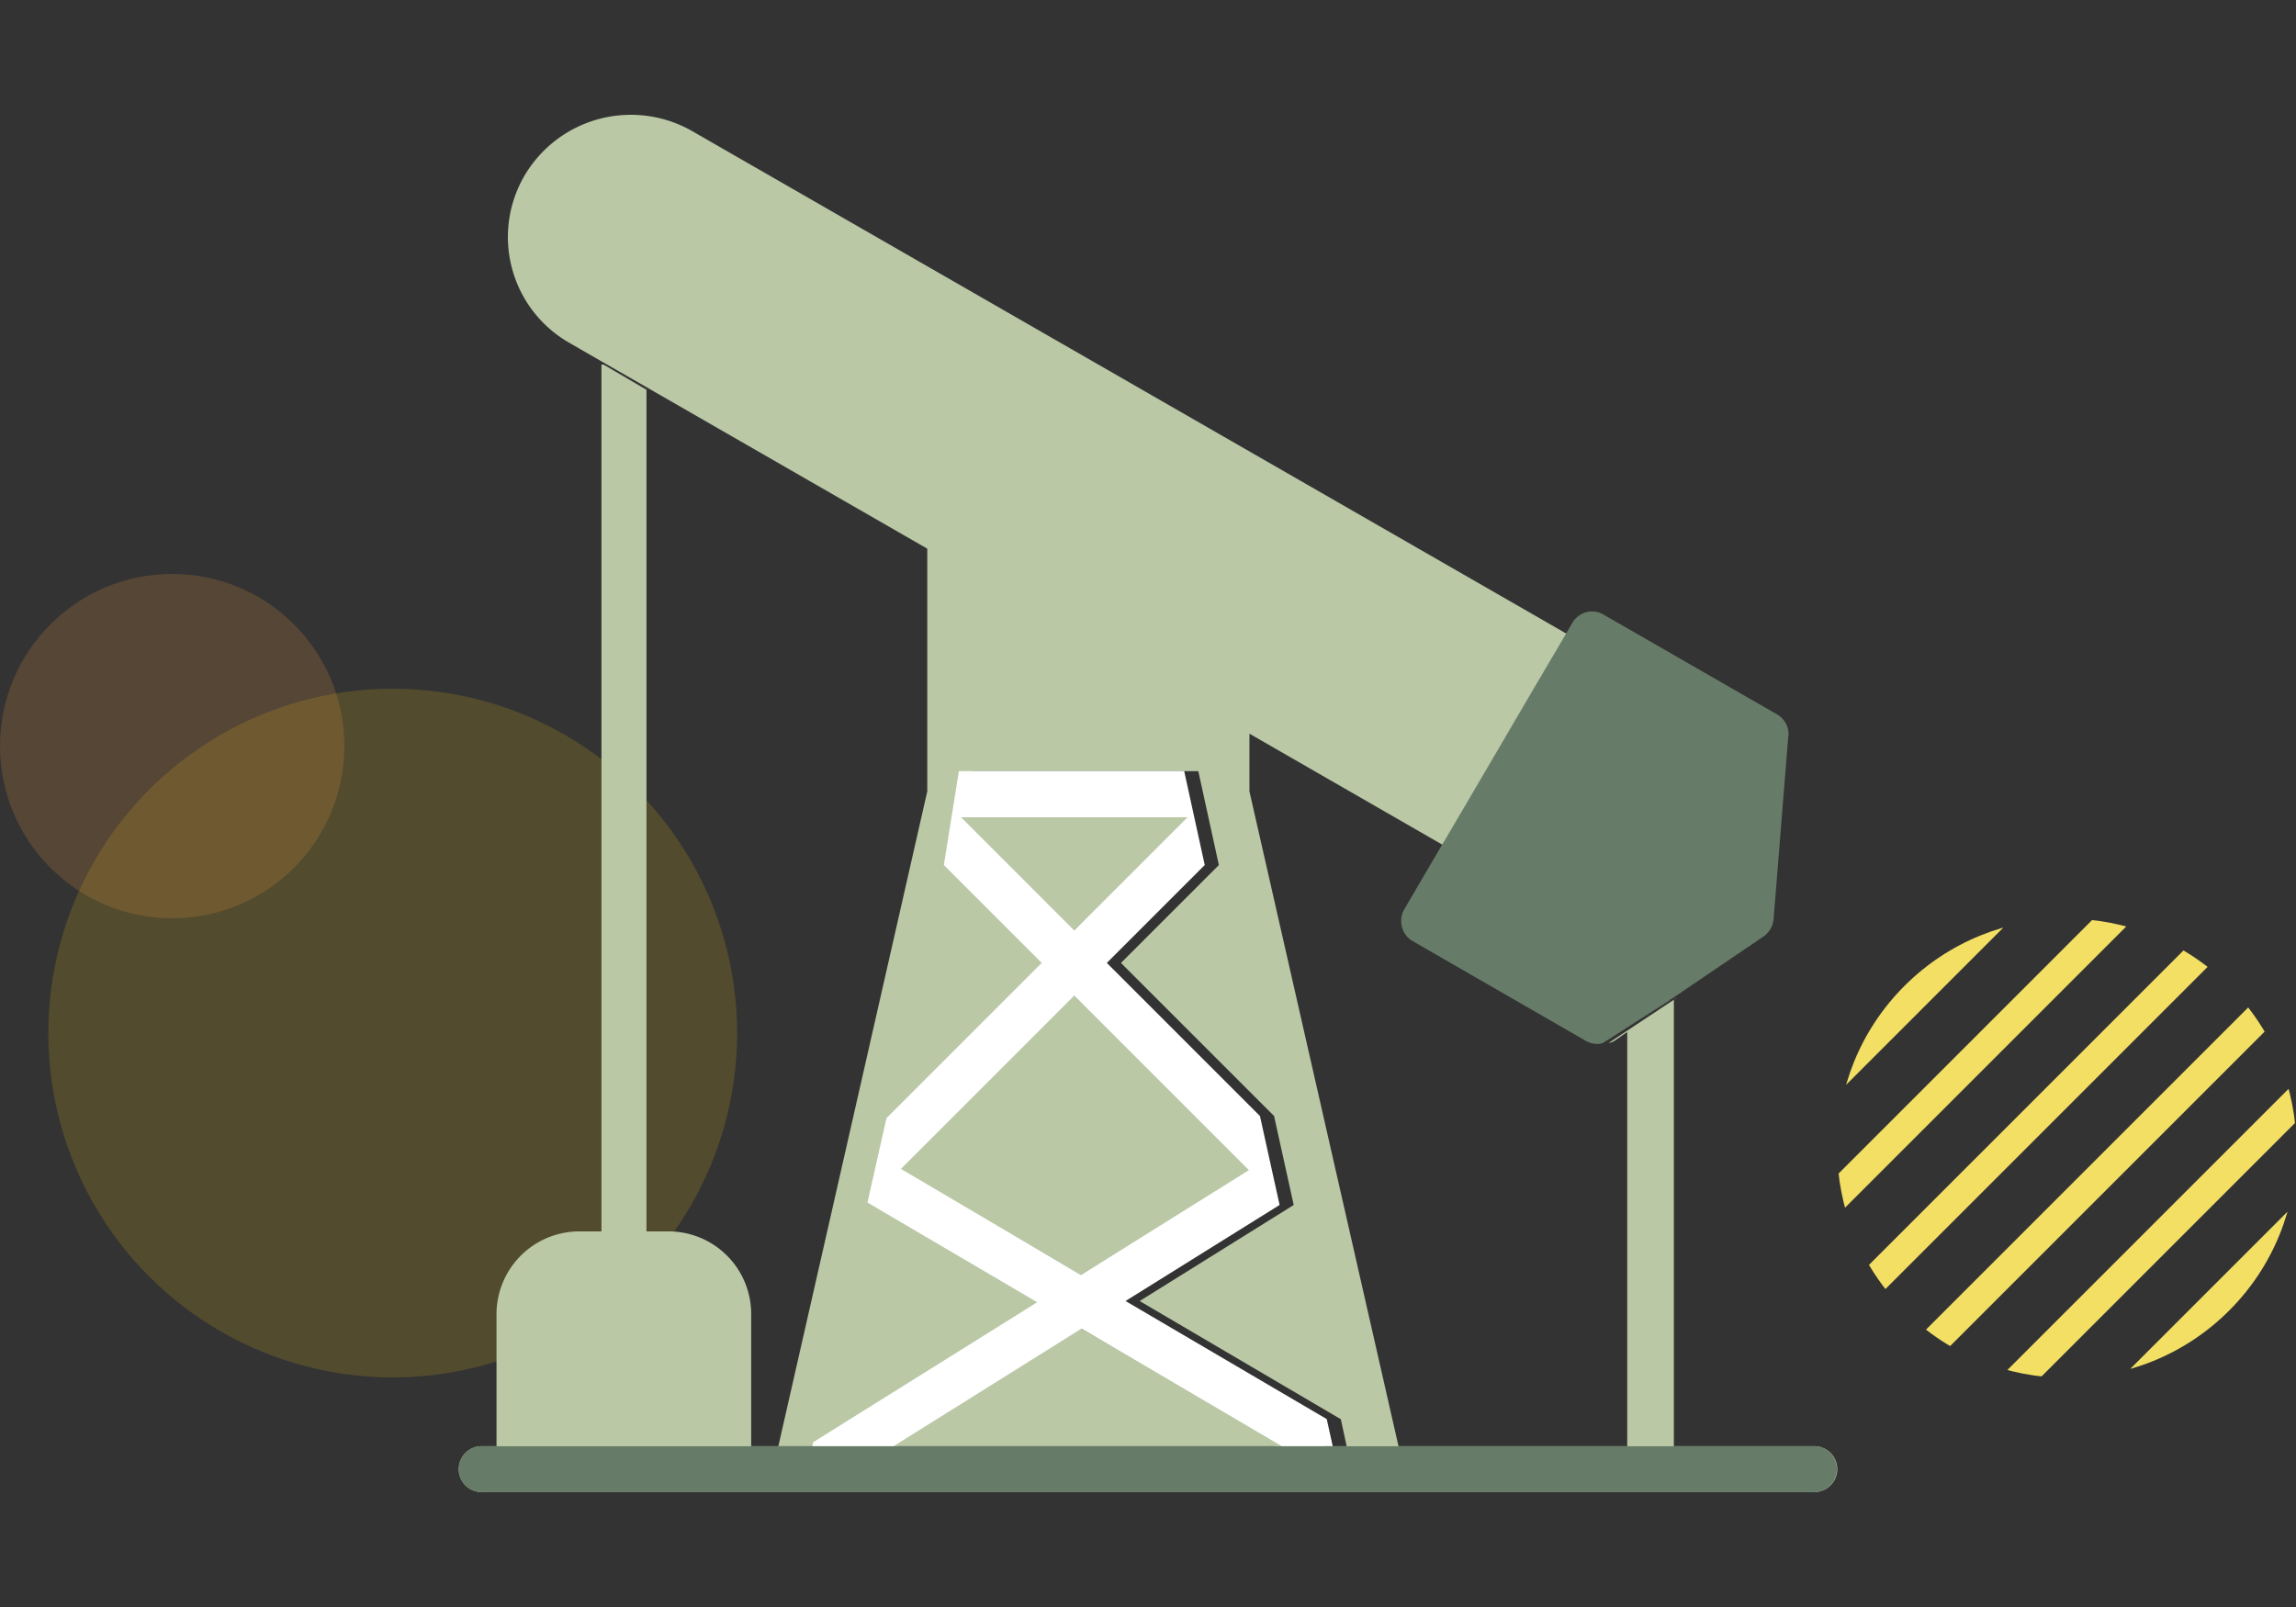 <svg xmlns="http://www.w3.org/2000/svg" xmlns:xlink="http://www.w3.org/1999/xlink" width="80" height="56" viewBox="0 0 80 56">
  <rect x="0" y="0" width="80" height="56" fill="#333333" stroke="none"/>
  <defs>
    <clipPath id="clip-path">
      <rect id="mask" width="80" height="48" fill="red" opacity="0.1"/>
    </clipPath>
    <clipPath id="clip-path-2">
      <circle id="타원_15" data-name="타원 15" cx="8" cy="8" r="8" fill="#eeca1a"/>
    </clipPath>
  </defs>
  <g id="ico_80_SKEO_on" transform="translate(12 4)">
    <rect id="container" width="80" height="56" transform="translate(-12 -4)" fill="none" opacity="0.1"/>
    <g id="꾸밈요소" transform="translate(-12 -4)" clip-path="url(#clip-path)">
      <circle id="타원_14" data-name="타원 14" cx="12" cy="12" r="12" transform="translate(1.684 24)" fill="#d1ad1c" opacity="0.2"/>
      <circle id="타원_16" data-name="타원 16" cx="6" cy="6" r="6" transform="translate(0 20)" fill="#e3913f" opacity="0.2"/>
      <g id="마스크_그룹_1" data-name="마스크 그룹 1" transform="translate(72.014 28.7) rotate(45)" clip-path="url(#clip-path-2)">
        <g id="합치기_4" data-name="합치기 4" transform="translate(0 -2)">
          <path id="패스_1858" data-name="패스 1858" d="M15.5,18.5h0V.5h0Zm-9,0h0V.5h0Z" fill="#fff"/>
          <path id="패스_1859" data-name="패스 1859" d="M19,19H18V0h1Zm-3,0H15V0h1Zm-3,0H12V0h1Zm-3,0H9V0h1ZM7,19H6V0H7ZM4,19H3V0H4ZM1,19H0V0H1Z" fill="#f2df64"/>
        </g>
      </g>
    </g>
    <g id="icon" transform="translate(4 -0.001)">
      <rect id="사각형_874" data-name="사각형 874" width="46.815" height="48" transform="translate(0 0.001)" fill="none"/>
      <path id="패스_2128" data-name="패스 2128" d="M39.345,18.585l-.813,1.379-1.86,3.176-.834,1.422-.813,1.379-7.6-4.373v2.01L32.62,46.4H30.813l-.2-.93v-.011L23.6,41.339l5.368-3.347-.684-3.1-5.335-5.335,3.411-3.411-.716-3.272H17.789l-.524,3.272,3.411,3.411-5.41,5.41-.663,2.94,5.913,3.475-7.805,4.876-.032.139H11.011L16.2,23.579V15.121L6.7,9.657l-.128-.075L5.044,8.706,4.06,8.139l-.331-.192A4.243,4.243,0,0,1,2.168,2.119,4.3,4.3,0,0,1,8.027.58Z" transform="translate(0.109 0)" fill="#bac8a6"/>
      <path id="패스_2129" data-name="패스 2129" d="M24.7,22.893l-3.945,3.945-3.945-3.945Z" transform="translate(0.648 1.585)" fill="#bac8a6"/>
      <path id="패스_2130" data-name="패스 2130" d="M26.978,34.786l-5.849,3.657-6.276-3.7L20.894,28.7Z" transform="translate(0.521 1.987)" fill="#bac8a6"/>
      <path id="패스_2131" data-name="패스 2131" d="M28.138,43.658H14.613l6.554-4.1Z" transform="translate(0.493 2.739)" fill="#bac8a6"/>
      <path id="패스_2132" data-name="패스 2132" d="M42.323,30.275l.073-.043v-.011Zm4.894,15.557H42.323V30.275l-2.275,1.508a.577.577,0,0,0,.25-.107l.4-.278V45.832H30.177l-.2-.93v-.011l-6.845-4.117,5.238-3.347-.668-3.1L22.5,28.992l3.329-3.411-.7-3.272H17.468l-.511,3.272,3.329,3.411-5.28,5.41-.647,2.94,5.77,3.475-7.617,4.876-.031.139H10.174V41.267a2.881,2.881,0,0,0-2.849-2.919h-.8V9.019L5.03,8.142H4.957V38.348h-.8A2.888,2.888,0,0,0,1.3,41.267v4.566H.783a.8.8,0,0,0,0,1.6H47.217a.8.8,0,0,0,0-1.6M17.541,23.913h7.7l-3.85,3.945ZM15.5,36.167l5.9-6.041,5.937,6.084-5.708,3.657Zm-.25,9.666,6.4-4.1,6.8,4.1Z" transform="translate(0 0.564)" fill="#bac8a6"/>
      <path id="패스_2133" data-name="패스 2133" d="M29.891,43.985v-.011l-7.014-4.117,5.368-3.347-.684-3.1-5.335-5.335,3.411-3.411-.716-3.272H17.071l-.524,3.272,3.411,3.411-5.41,5.41-.663,2.94L19.8,39.9l-7.805,4.876-.032.139h2.833l6.554-4.1,6.971,4.1h1.775ZM17.146,23h7.891l-3.945,3.945Zm4.181,15.953-6.276-3.7,6.041-6.041,6.084,6.084Z" transform="translate(0.34 1.481)" fill="#fff"/>
      <path id="패스_2134" data-name="패스 2134" d="M48,44.194a.791.791,0,0,1-.783.8H.783a.8.8,0,0,1,0-1.6H47.217a.785.785,0,0,1,.783.8" transform="translate(0 3.004)" fill="#667c68"/>
      <path id="패스_2135" data-name="패스 2135" d="M40.786,28.931l-.075.053.075-.043,3.186-2.16ZM40.711,29v-.011L38.38,30.492Z" transform="translate(1.473 1.854)" fill="#bac8a6"/>
      <path id="패스_2136" data-name="패스 2136" d="M45.293,20.533l-.513,6.383a.822.822,0,0,1-.353.6l-3.186,2.149-.075.053-2.331,1.508a.606.606,0,0,1-.192.032.8.8,0,0,1-.406-.107l-6.03-3.475a.785.785,0,0,1-.374-.492.807.807,0,0,1,.075-.609l1.026-1.754.813-1.379.834-1.422,1.86-3.176.813-1.379.513-.877a.791.791,0,0,1,1.091-.289L44.9,19.774a.8.8,0,0,1,.4.759" transform="translate(1.017 1.121)" fill="#667c68"/>
    </g>
  </g>
</svg>
